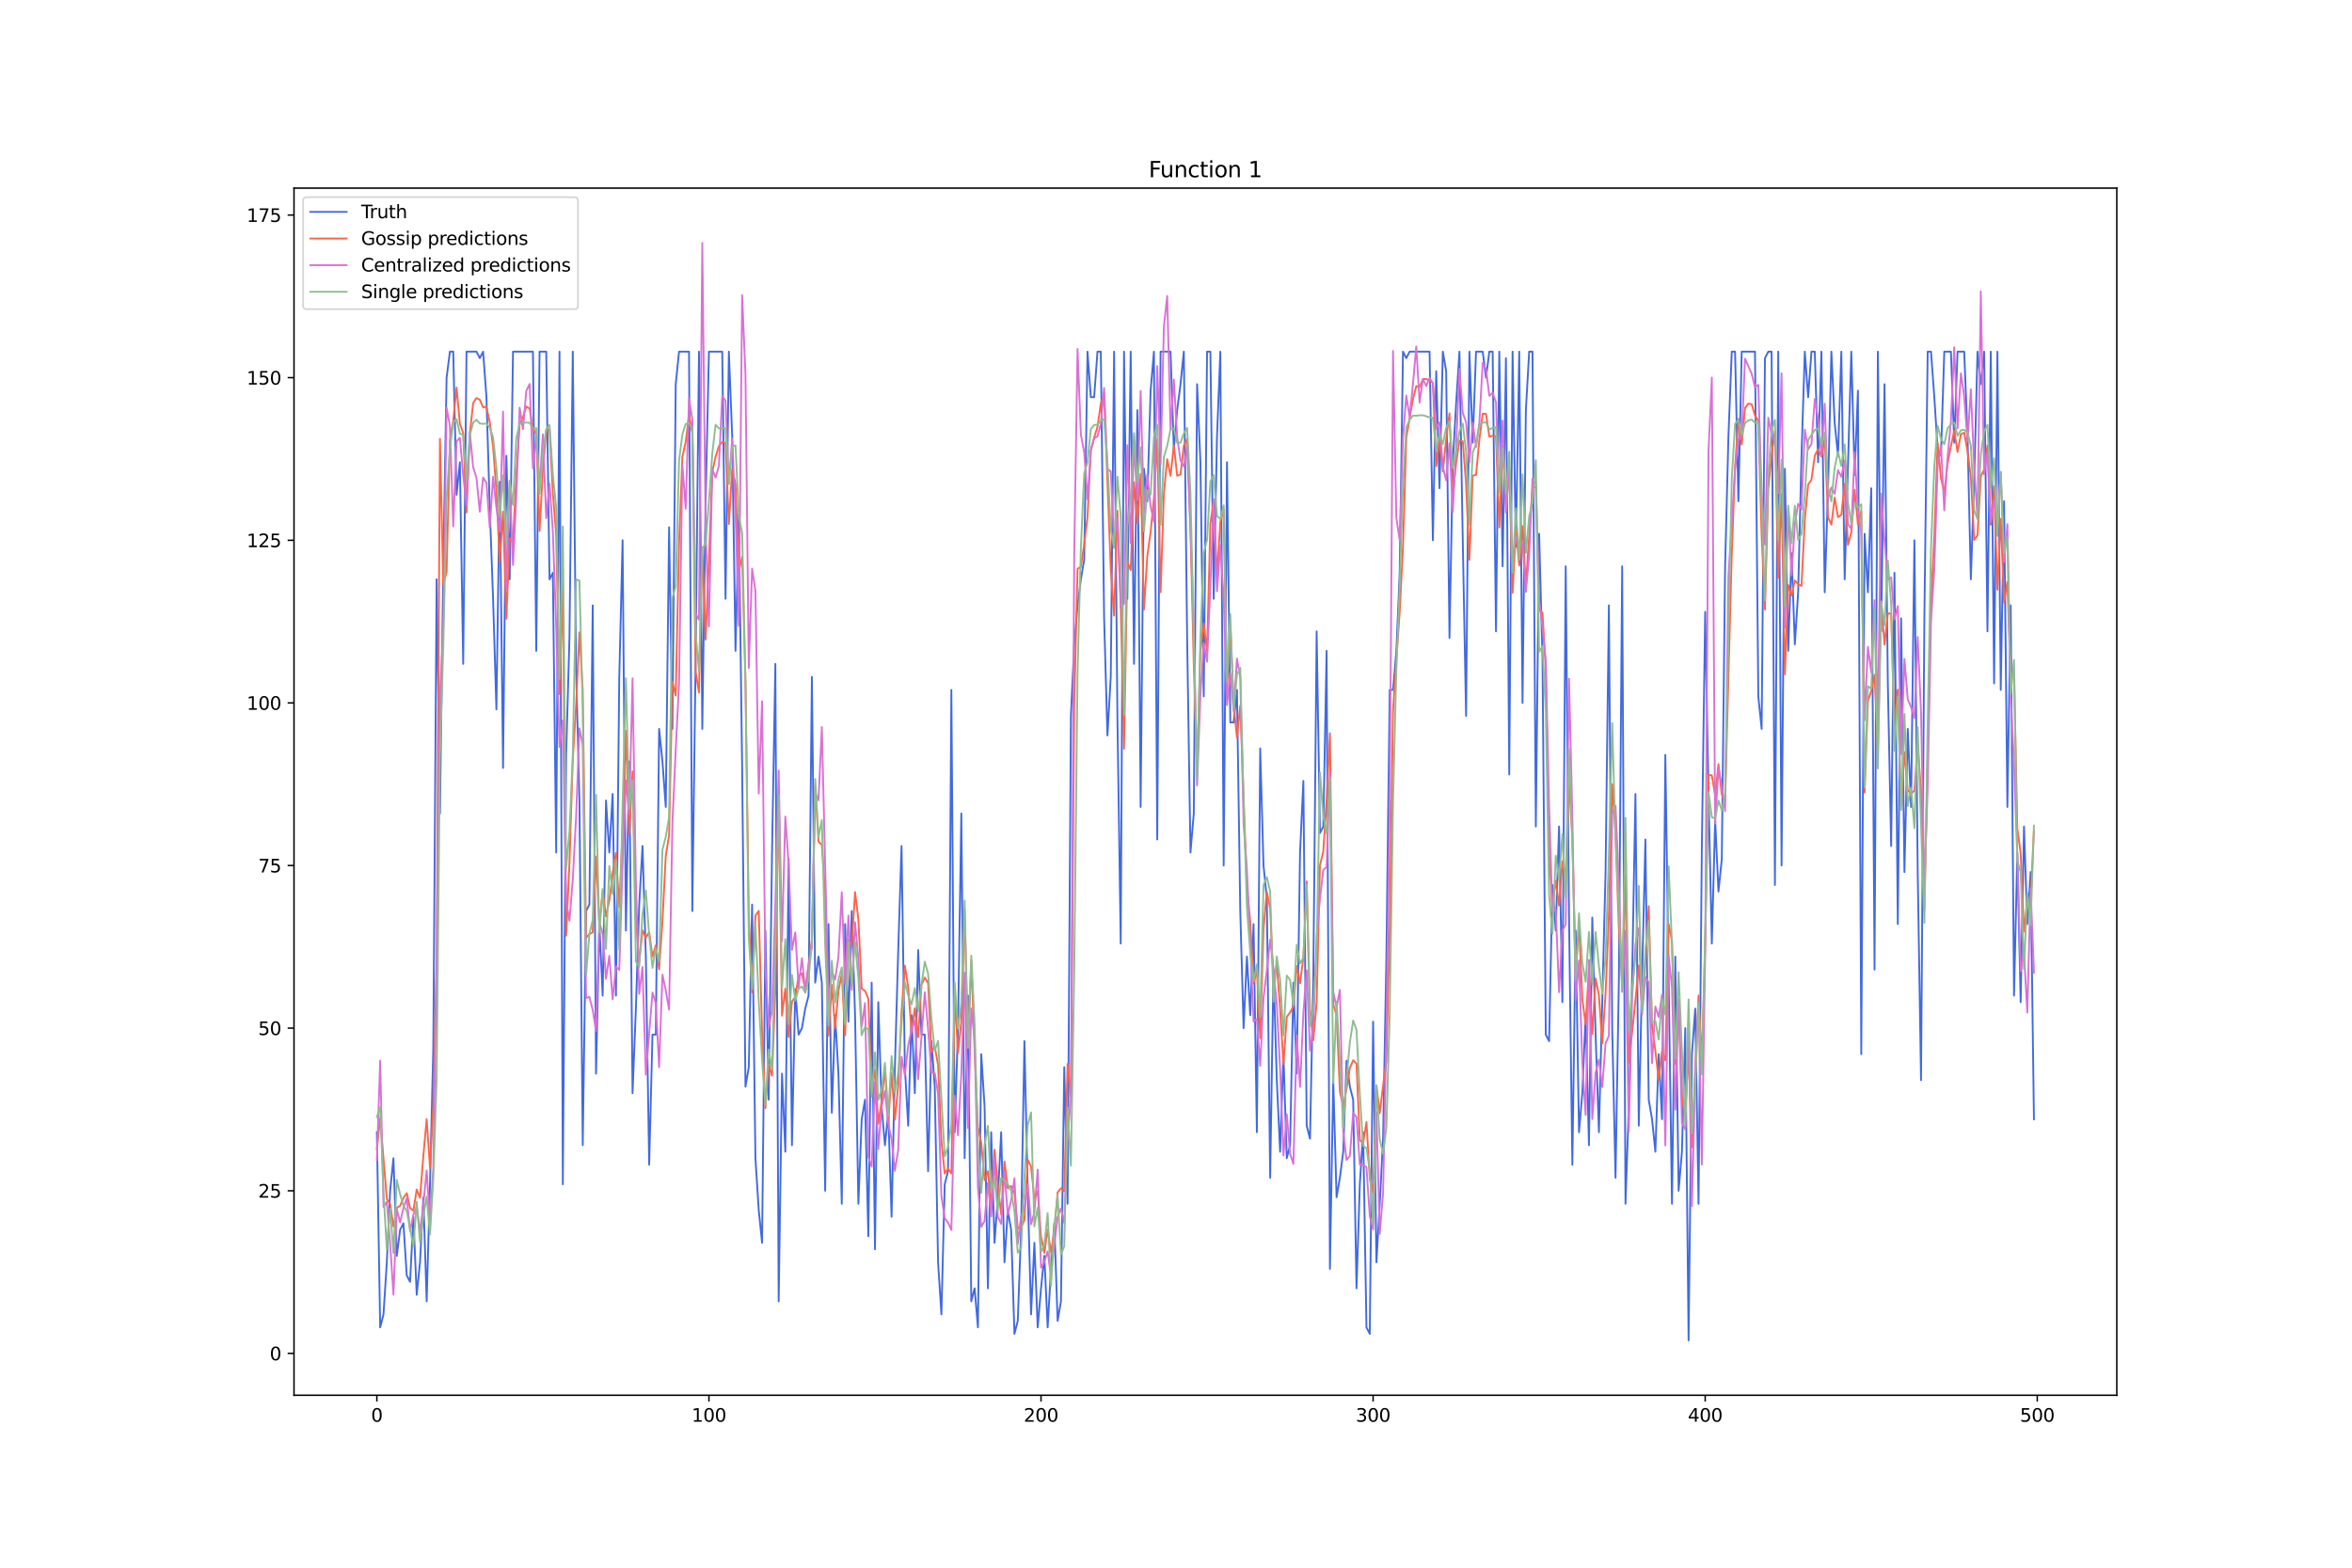 <?xml version="1.0" encoding="utf-8" standalone="no"?>
<!DOCTYPE svg PUBLIC "-//W3C//DTD SVG 1.1//EN"
  "http://www.w3.org/Graphics/SVG/1.1/DTD/svg11.dtd">
<svg xmlns:xlink="http://www.w3.org/1999/xlink" width="1296pt" height="864pt" viewBox="0 0 1296 864" xmlns="http://www.w3.org/2000/svg" version="1.1">
 <defs>
  <style type="text/css">*{stroke-linejoin: round; stroke-linecap: butt}</style>
 </defs>
 <g id="figure_1">
  <g id="patch_1">
   <path d="M 0 864 
L 1296 864 
L 1296 0 
L 0 0 
z
" style="fill: #ffffff"/>
  </g>
  <g id="axes_1">
   <g id="patch_2">
    <path d="M 162 768.96 
L 1166.4 768.96 
L 1166.4 103.68 
L 162 103.68 
z
" style="fill: #ffffff"/>
   </g>
   <g id="matplotlib.axis_1">
    <g id="xtick_1">
     <g id="line2d_1">
      <defs>
       <path id="mc17b440a0e" d="M 0 0 
L 0 3.5 
" style="stroke: #000000; stroke-width: 0.8"/>
      </defs>
      <g>
       <use xlink:href="#mc17b440a0e" x="207.655" y="768.96" style="stroke: #000000; stroke-width: 0.8"/>
      </g>
     </g>
     <g id="text_1">
      <!-- 0 -->
      <g transform="translate(204.473 783.558) scale(0.1 -0.1)">
       <defs>
        <path id="DejaVuSans-30" d="M 2034 4250 
Q 1547 4250 1301 3770 
Q 1056 3291 1056 2328 
Q 1056 1369 1301 889 
Q 1547 409 2034 409 
Q 2525 409 2770 889 
Q 3016 1369 3016 2328 
Q 3016 3291 2770 3770 
Q 2525 4250 2034 4250 
z
M 2034 4750 
Q 2819 4750 3233 4129 
Q 3647 3509 3647 2328 
Q 3647 1150 3233 529 
Q 2819 -91 2034 -91 
Q 1250 -91 836 529 
Q 422 1150 422 2328 
Q 422 3509 836 4129 
Q 1250 4750 2034 4750 
z
" transform="scale(0.016)"/>
       </defs>
       <use xlink:href="#DejaVuSans-30"/>
      </g>
     </g>
    </g>
    <g id="xtick_2">
     <g id="line2d_2">
      <g>
       <use xlink:href="#mc17b440a0e" x="390.639" y="768.96" style="stroke: #000000; stroke-width: 0.8"/>
      </g>
     </g>
     <g id="text_2">
      <!-- 100 -->
      <g transform="translate(381.095 783.558) scale(0.1 -0.1)">
       <defs>
        <path id="DejaVuSans-31" d="M 794 531 
L 1825 531 
L 1825 4091 
L 703 3866 
L 703 4441 
L 1819 4666 
L 2450 4666 
L 2450 531 
L 3481 531 
L 3481 0 
L 794 0 
L 794 531 
z
" transform="scale(0.016)"/>
       </defs>
       <use xlink:href="#DejaVuSans-31"/>
       <use xlink:href="#DejaVuSans-30" x="63.623"/>
       <use xlink:href="#DejaVuSans-30" x="127.246"/>
      </g>
     </g>
    </g>
    <g id="xtick_3">
     <g id="line2d_3">
      <g>
       <use xlink:href="#mc17b440a0e" x="573.623" y="768.96" style="stroke: #000000; stroke-width: 0.8"/>
      </g>
     </g>
     <g id="text_3">
      <!-- 200 -->
      <g transform="translate(564.079 783.558) scale(0.1 -0.1)">
       <defs>
        <path id="DejaVuSans-32" d="M 1228 531 
L 3431 531 
L 3431 0 
L 469 0 
L 469 531 
Q 828 903 1448 1529 
Q 2069 2156 2228 2338 
Q 2531 2678 2651 2914 
Q 2772 3150 2772 3378 
Q 2772 3750 2511 3984 
Q 2250 4219 1831 4219 
Q 1534 4219 1204 4116 
Q 875 4013 500 3803 
L 500 4441 
Q 881 4594 1212 4672 
Q 1544 4750 1819 4750 
Q 2544 4750 2975 4387 
Q 3406 4025 3406 3419 
Q 3406 3131 3298 2873 
Q 3191 2616 2906 2266 
Q 2828 2175 2409 1742 
Q 1991 1309 1228 531 
z
" transform="scale(0.016)"/>
       </defs>
       <use xlink:href="#DejaVuSans-32"/>
       <use xlink:href="#DejaVuSans-30" x="63.623"/>
       <use xlink:href="#DejaVuSans-30" x="127.246"/>
      </g>
     </g>
    </g>
    <g id="xtick_4">
     <g id="line2d_4">
      <g>
       <use xlink:href="#mc17b440a0e" x="756.607" y="768.96" style="stroke: #000000; stroke-width: 0.8"/>
      </g>
     </g>
     <g id="text_4">
      <!-- 300 -->
      <g transform="translate(747.063 783.558) scale(0.1 -0.1)">
       <defs>
        <path id="DejaVuSans-33" d="M 2597 2516 
Q 3050 2419 3304 2112 
Q 3559 1806 3559 1356 
Q 3559 666 3084 287 
Q 2609 -91 1734 -91 
Q 1441 -91 1130 -33 
Q 819 25 488 141 
L 488 750 
Q 750 597 1062 519 
Q 1375 441 1716 441 
Q 2309 441 2620 675 
Q 2931 909 2931 1356 
Q 2931 1769 2642 2001 
Q 2353 2234 1838 2234 
L 1294 2234 
L 1294 2753 
L 1863 2753 
Q 2328 2753 2575 2939 
Q 2822 3125 2822 3475 
Q 2822 3834 2567 4026 
Q 2313 4219 1838 4219 
Q 1578 4219 1281 4162 
Q 984 4106 628 3988 
L 628 4550 
Q 988 4650 1302 4700 
Q 1616 4750 1894 4750 
Q 2613 4750 3031 4423 
Q 3450 4097 3450 3541 
Q 3450 3153 3228 2886 
Q 3006 2619 2597 2516 
z
" transform="scale(0.016)"/>
       </defs>
       <use xlink:href="#DejaVuSans-33"/>
       <use xlink:href="#DejaVuSans-30" x="63.623"/>
       <use xlink:href="#DejaVuSans-30" x="127.246"/>
      </g>
     </g>
    </g>
    <g id="xtick_5">
     <g id="line2d_5">
      <g>
       <use xlink:href="#mc17b440a0e" x="939.591" y="768.96" style="stroke: #000000; stroke-width: 0.8"/>
      </g>
     </g>
     <g id="text_5">
      <!-- 400 -->
      <g transform="translate(930.047 783.558) scale(0.1 -0.1)">
       <defs>
        <path id="DejaVuSans-34" d="M 2419 4116 
L 825 1625 
L 2419 1625 
L 2419 4116 
z
M 2253 4666 
L 3047 4666 
L 3047 1625 
L 3713 1625 
L 3713 1100 
L 3047 1100 
L 3047 0 
L 2419 0 
L 2419 1100 
L 313 1100 
L 313 1709 
L 2253 4666 
z
" transform="scale(0.016)"/>
       </defs>
       <use xlink:href="#DejaVuSans-34"/>
       <use xlink:href="#DejaVuSans-30" x="63.623"/>
       <use xlink:href="#DejaVuSans-30" x="127.246"/>
      </g>
     </g>
    </g>
    <g id="xtick_6">
     <g id="line2d_6">
      <g>
       <use xlink:href="#mc17b440a0e" x="1122.575" y="768.96" style="stroke: #000000; stroke-width: 0.8"/>
      </g>
     </g>
     <g id="text_6">
      <!-- 500 -->
      <g transform="translate(1113.032 783.558) scale(0.1 -0.1)">
       <defs>
        <path id="DejaVuSans-35" d="M 691 4666 
L 3169 4666 
L 3169 4134 
L 1269 4134 
L 1269 2991 
Q 1406 3038 1543 3061 
Q 1681 3084 1819 3084 
Q 2600 3084 3056 2656 
Q 3513 2228 3513 1497 
Q 3513 744 3044 326 
Q 2575 -91 1722 -91 
Q 1428 -91 1123 -41 
Q 819 9 494 109 
L 494 744 
Q 775 591 1075 516 
Q 1375 441 1709 441 
Q 2250 441 2565 725 
Q 2881 1009 2881 1497 
Q 2881 1984 2565 2268 
Q 2250 2553 1709 2553 
Q 1456 2553 1204 2497 
Q 953 2441 691 2322 
L 691 4666 
z
" transform="scale(0.016)"/>
       </defs>
       <use xlink:href="#DejaVuSans-35"/>
       <use xlink:href="#DejaVuSans-30" x="63.623"/>
       <use xlink:href="#DejaVuSans-30" x="127.246"/>
      </g>
     </g>
    </g>
   </g>
   <g id="matplotlib.axis_2">
    <g id="ytick_1">
     <g id="line2d_7">
      <defs>
       <path id="madf7968053" d="M 0 0 
L -3.5 0 
" style="stroke: #000000; stroke-width: 0.8"/>
      </defs>
      <g>
       <use xlink:href="#madf7968053" x="162" y="745.89" style="stroke: #000000; stroke-width: 0.8"/>
      </g>
     </g>
     <g id="text_7">
      <!-- 0 -->
      <g transform="translate(148.637 749.689) scale(0.1 -0.1)">
       <use xlink:href="#DejaVuSans-30"/>
      </g>
     </g>
    </g>
    <g id="ytick_2">
     <g id="line2d_8">
      <g>
       <use xlink:href="#madf7968053" x="162" y="656.266" style="stroke: #000000; stroke-width: 0.8"/>
      </g>
     </g>
     <g id="text_8">
      <!-- 25 -->
      <g transform="translate(142.275 660.065) scale(0.1 -0.1)">
       <use xlink:href="#DejaVuSans-32"/>
       <use xlink:href="#DejaVuSans-35" x="63.623"/>
      </g>
     </g>
    </g>
    <g id="ytick_3">
     <g id="line2d_9">
      <g>
       <use xlink:href="#madf7968053" x="162" y="566.641" style="stroke: #000000; stroke-width: 0.8"/>
      </g>
     </g>
     <g id="text_9">
      <!-- 50 -->
      <g transform="translate(142.275 570.441) scale(0.1 -0.1)">
       <use xlink:href="#DejaVuSans-35"/>
       <use xlink:href="#DejaVuSans-30" x="63.623"/>
      </g>
     </g>
    </g>
    <g id="ytick_4">
     <g id="line2d_10">
      <g>
       <use xlink:href="#madf7968053" x="162" y="477.017" style="stroke: #000000; stroke-width: 0.8"/>
      </g>
     </g>
     <g id="text_10">
      <!-- 75 -->
      <g transform="translate(142.275 480.816) scale(0.1 -0.1)">
       <defs>
        <path id="DejaVuSans-37" d="M 525 4666 
L 3525 4666 
L 3525 4397 
L 1831 0 
L 1172 0 
L 2766 4134 
L 525 4134 
L 525 4666 
z
" transform="scale(0.016)"/>
       </defs>
       <use xlink:href="#DejaVuSans-37"/>
       <use xlink:href="#DejaVuSans-35" x="63.623"/>
      </g>
     </g>
    </g>
    <g id="ytick_5">
     <g id="line2d_11">
      <g>
       <use xlink:href="#madf7968053" x="162" y="387.393" style="stroke: #000000; stroke-width: 0.8"/>
      </g>
     </g>
     <g id="text_11">
      <!-- 100 -->
      <g transform="translate(135.912 391.192) scale(0.1 -0.1)">
       <use xlink:href="#DejaVuSans-31"/>
       <use xlink:href="#DejaVuSans-30" x="63.623"/>
       <use xlink:href="#DejaVuSans-30" x="127.246"/>
      </g>
     </g>
    </g>
    <g id="ytick_6">
     <g id="line2d_12">
      <g>
       <use xlink:href="#madf7968053" x="162" y="297.769" style="stroke: #000000; stroke-width: 0.8"/>
      </g>
     </g>
     <g id="text_12">
      <!-- 125 -->
      <g transform="translate(135.912 301.568) scale(0.1 -0.1)">
       <use xlink:href="#DejaVuSans-31"/>
       <use xlink:href="#DejaVuSans-32" x="63.623"/>
       <use xlink:href="#DejaVuSans-35" x="127.246"/>
      </g>
     </g>
    </g>
    <g id="ytick_7">
     <g id="line2d_13">
      <g>
       <use xlink:href="#madf7968053" x="162" y="208.145" style="stroke: #000000; stroke-width: 0.8"/>
      </g>
     </g>
     <g id="text_13">
      <!-- 150 -->
      <g transform="translate(135.912 211.944) scale(0.1 -0.1)">
       <use xlink:href="#DejaVuSans-31"/>
       <use xlink:href="#DejaVuSans-35" x="63.623"/>
       <use xlink:href="#DejaVuSans-30" x="127.246"/>
      </g>
     </g>
    </g>
    <g id="ytick_8">
     <g id="line2d_14">
      <g>
       <use xlink:href="#madf7968053" x="162" y="118.52" style="stroke: #000000; stroke-width: 0.8"/>
      </g>
     </g>
     <g id="text_14">
      <!-- 175 -->
      <g transform="translate(135.912 122.319) scale(0.1 -0.1)">
       <use xlink:href="#DejaVuSans-31"/>
       <use xlink:href="#DejaVuSans-37" x="63.623"/>
       <use xlink:href="#DejaVuSans-35" x="127.246"/>
      </g>
     </g>
    </g>
   </g>
   <g id="line2d_15">
    <path d="M 207.655 624.001 
L 209.484 731.55 
L 211.314 724.38 
L 213.144 695.7 
L 214.974 656.266 
L 216.804 638.341 
L 218.634 692.115 
L 220.463 677.776 
L 222.293 674.191 
L 224.123 702.87 
L 225.953 706.455 
L 227.783 670.606 
L 229.613 713.625 
L 231.442 695.7 
L 233.272 659.851 
L 235.102 717.21 
L 236.932 652.681 
L 238.762 577.396 
L 240.592 319.279 
L 242.422 448.337 
L 244.251 312.109 
L 246.081 208.145 
L 247.911 193.805 
L 249.741 193.805 
L 251.571 272.674 
L 253.401 254.749 
L 255.23 365.883 
L 257.06 193.805 
L 262.55 193.805 
L 264.38 197.39 
L 266.209 193.805 
L 268.039 218.899 
L 269.869 279.844 
L 271.699 330.033 
L 273.529 390.978 
L 275.359 265.504 
L 277.189 423.243 
L 279.018 251.164 
L 280.848 319.279 
L 282.678 193.805 
L 293.657 193.805 
L 295.487 358.713 
L 297.317 193.805 
L 300.976 193.805 
L 302.806 319.279 
L 304.636 315.694 
L 306.466 469.847 
L 308.296 193.805 
L 310.126 652.681 
L 311.956 416.073 
L 313.785 351.543 
L 315.615 193.805 
L 317.445 369.468 
L 319.275 441.168 
L 321.105 631.171 
L 322.935 502.112 
L 324.764 498.527 
L 326.594 333.618 
L 328.424 591.736 
L 330.254 509.282 
L 332.084 548.717 
L 333.914 441.168 
L 335.743 469.847 
L 337.573 437.583 
L 339.403 548.717 
L 341.233 373.053 
L 343.063 297.769 
L 344.893 512.867 
L 346.723 419.658 
L 348.552 602.491 
L 350.382 555.887 
L 352.212 498.527 
L 354.042 466.262 
L 355.872 527.207 
L 357.702 641.926 
L 359.531 570.226 
L 361.361 570.226 
L 363.191 401.733 
L 365.021 419.658 
L 366.851 444.752 
L 368.681 290.599 
L 370.51 401.733 
L 372.34 211.729 
L 374.17 193.805 
L 379.66 193.805 
L 381.489 502.112 
L 383.319 362.298 
L 385.149 193.805 
L 386.979 401.733 
L 388.809 276.259 
L 390.639 193.805 
L 397.958 193.805 
L 399.788 330.033 
L 401.618 193.805 
L 403.448 240.409 
L 405.277 358.713 
L 407.107 283.429 
L 408.937 423.243 
L 410.767 598.906 
L 412.597 588.151 
L 414.427 498.527 
L 416.256 638.341 
L 418.086 667.021 
L 419.916 684.945 
L 421.746 512.867 
L 423.576 606.076 
L 425.406 469.847 
L 427.236 365.883 
L 429.065 717.21 
L 430.895 591.736 
L 432.725 634.756 
L 434.555 473.432 
L 436.385 631.171 
L 438.215 545.132 
L 440.044 570.226 
L 441.874 566.641 
L 443.704 555.887 
L 445.534 548.717 
L 447.364 373.053 
L 449.194 541.547 
L 451.023 527.207 
L 452.853 541.547 
L 454.683 656.266 
L 456.513 509.282 
L 458.343 613.246 
L 460.173 559.472 
L 462.003 591.736 
L 463.832 663.436 
L 465.662 509.282 
L 467.492 563.056 
L 469.322 502.112 
L 471.152 559.472 
L 472.982 663.436 
L 474.811 616.831 
L 476.641 606.076 
L 478.471 681.36 
L 480.301 541.547 
L 482.131 688.53 
L 483.961 552.302 
L 485.79 609.661 
L 487.62 631.171 
L 489.45 613.246 
L 491.28 670.606 
L 493.11 588.151 
L 494.94 523.622 
L 496.77 466.262 
L 498.599 588.151 
L 500.429 620.416 
L 502.259 559.472 
L 504.089 602.491 
L 505.919 523.622 
L 507.749 570.226 
L 509.578 570.226 
L 511.408 645.511 
L 513.238 573.811 
L 515.068 598.906 
L 516.898 695.7 
L 518.728 724.38 
L 520.557 652.681 
L 522.387 645.511 
L 524.217 380.223 
L 526.047 624.001 
L 527.877 566.641 
L 529.707 448.337 
L 531.536 638.341 
L 533.366 548.717 
L 535.196 717.21 
L 537.026 710.04 
L 538.856 731.55 
L 540.686 580.981 
L 542.516 609.661 
L 544.345 710.04 
L 546.175 624.001 
L 548.005 684.945 
L 549.835 659.851 
L 551.665 624.001 
L 553.495 695.7 
L 555.324 667.021 
L 557.154 677.776 
L 558.984 735.135 
L 560.814 727.965 
L 562.644 677.776 
L 564.474 573.811 
L 566.303 656.266 
L 568.133 724.38 
L 569.963 684.945 
L 571.793 731.55 
L 573.623 710.04 
L 575.453 692.115 
L 577.283 731.55 
L 579.112 699.285 
L 580.942 674.191 
L 582.772 727.965 
L 584.602 717.21 
L 586.432 588.151 
L 588.262 663.436 
L 590.091 394.563 
L 591.921 355.128 
L 593.751 333.618 
L 595.581 319.279 
L 597.411 308.524 
L 599.241 193.805 
L 601.07 218.899 
L 602.9 218.899 
L 604.73 193.805 
L 606.56 193.805 
L 608.39 340.788 
L 610.22 405.318 
L 612.05 373.053 
L 613.879 193.805 
L 615.709 394.563 
L 617.539 520.037 
L 619.369 193.805 
L 621.199 330.033 
L 623.029 193.805 
L 624.858 365.883 
L 626.688 226.069 
L 628.518 444.752 
L 630.348 258.334 
L 632.178 276.259 
L 634.008 215.314 
L 635.837 193.805 
L 637.667 462.677 
L 639.497 193.805 
L 644.987 193.805 
L 646.817 247.579 
L 648.646 226.069 
L 650.476 211.729 
L 652.306 193.805 
L 654.136 351.543 
L 655.966 469.847 
L 657.796 448.337 
L 659.625 211.729 
L 661.455 254.749 
L 663.285 383.808 
L 665.115 193.805 
L 666.945 193.805 
L 668.775 330.033 
L 670.604 240.409 
L 672.434 193.805 
L 674.264 477.017 
L 676.094 254.749 
L 677.924 398.148 
L 679.754 398.148 
L 681.583 380.223 
L 683.413 502.112 
L 685.243 566.641 
L 687.073 527.207 
L 688.903 559.472 
L 690.733 509.282 
L 692.563 624.001 
L 694.392 412.488 
L 696.222 477.017 
L 698.052 494.942 
L 699.882 649.096 
L 701.712 534.377 
L 703.542 595.321 
L 705.371 634.756 
L 707.201 580.981 
L 709.031 638.341 
L 710.861 631.171 
L 712.691 541.547 
L 714.521 591.736 
L 716.35 469.847 
L 718.18 430.413 
L 720.01 620.416 
L 721.84 627.586 
L 723.67 537.962 
L 725.5 347.958 
L 727.33 459.092 
L 729.159 455.507 
L 730.989 358.713 
L 732.819 699.285 
L 734.649 595.321 
L 736.479 659.851 
L 738.309 649.096 
L 740.138 634.756 
L 741.968 584.566 
L 743.798 598.906 
L 745.628 606.076 
L 747.458 710.04 
L 749.288 652.681 
L 751.117 624.001 
L 752.947 731.55 
L 754.777 735.135 
L 756.607 563.056 
L 758.437 695.7 
L 760.267 663.436 
L 762.097 627.586 
L 763.926 527.207 
L 765.756 380.223 
L 767.586 380.223 
L 769.416 358.713 
L 771.246 315.694 
L 773.076 193.805 
L 774.905 197.39 
L 776.735 193.805 
L 787.714 193.805 
L 789.544 297.769 
L 791.374 204.56 
L 793.204 269.089 
L 795.034 193.805 
L 796.864 204.56 
L 798.693 351.543 
L 800.523 254.749 
L 802.353 222.484 
L 804.183 193.805 
L 806.013 297.769 
L 807.843 394.563 
L 809.672 193.805 
L 811.502 243.994 
L 813.332 193.805 
L 816.992 193.805 
L 818.822 208.145 
L 820.651 193.805 
L 822.481 193.805 
L 824.311 347.958 
L 826.141 193.805 
L 827.971 312.109 
L 829.801 197.39 
L 831.63 426.828 
L 833.46 193.805 
L 835.29 301.354 
L 837.12 193.805 
L 838.95 387.393 
L 840.78 226.069 
L 842.61 193.805 
L 844.439 193.805 
L 846.269 455.507 
L 848.099 294.184 
L 849.929 362.298 
L 851.759 570.226 
L 853.589 573.811 
L 855.418 487.772 
L 857.248 512.867 
L 859.078 455.507 
L 860.908 552.302 
L 862.738 312.109 
L 864.568 505.697 
L 866.397 641.926 
L 868.227 512.867 
L 870.057 624.001 
L 871.887 602.491 
L 873.717 559.472 
L 875.547 631.171 
L 877.377 505.697 
L 879.206 570.226 
L 881.036 624.001 
L 884.696 480.602 
L 886.526 333.618 
L 888.356 566.641 
L 890.185 649.096 
L 892.015 541.547 
L 893.845 312.109 
L 895.675 663.436 
L 897.505 609.661 
L 899.335 537.962 
L 901.164 437.583 
L 902.994 620.416 
L 904.824 537.962 
L 906.654 462.677 
L 908.484 606.076 
L 910.314 616.831 
L 912.144 634.756 
L 913.973 580.981 
L 915.803 616.831 
L 917.633 416.073 
L 921.293 663.436 
L 923.123 527.207 
L 924.952 656.266 
L 926.782 634.756 
L 928.612 566.641 
L 930.442 738.72 
L 932.272 580.981 
L 934.102 555.887 
L 935.931 663.436 
L 937.761 466.262 
L 939.591 337.203 
L 941.421 437.583 
L 943.251 520.037 
L 945.081 451.922 
L 946.911 491.357 
L 948.74 473.432 
L 950.57 312.109 
L 952.4 240.409 
L 954.23 193.805 
L 956.06 193.805 
L 957.89 276.259 
L 959.719 193.805 
L 967.039 193.805 
L 968.869 383.808 
L 970.698 401.733 
L 972.528 197.39 
L 974.358 193.805 
L 976.188 193.805 
L 978.018 487.772 
L 979.848 193.805 
L 981.678 477.017 
L 983.507 258.334 
L 985.337 358.713 
L 987.167 304.939 
L 988.997 355.128 
L 990.827 326.449 
L 992.657 251.164 
L 994.486 193.805 
L 996.316 218.899 
L 998.146 193.805 
L 999.976 193.805 
L 1001.806 254.749 
L 1003.636 193.805 
L 1005.465 326.449 
L 1007.295 269.089 
L 1009.125 193.805 
L 1010.955 233.239 
L 1012.785 251.164 
L 1014.615 193.805 
L 1016.444 319.279 
L 1020.104 193.805 
L 1021.934 261.919 
L 1023.764 215.314 
L 1025.594 580.981 
L 1027.424 294.184 
L 1029.253 326.449 
L 1031.083 269.089 
L 1032.913 534.377 
L 1034.743 193.805 
L 1036.573 347.958 
L 1038.403 211.729 
L 1040.232 376.638 
L 1042.062 466.262 
L 1043.892 315.694 
L 1045.722 509.282 
L 1047.552 340.788 
L 1049.382 480.602 
L 1051.211 401.733 
L 1053.041 444.752 
L 1054.871 297.769 
L 1056.701 480.602 
L 1058.531 595.321 
L 1060.361 340.788 
L 1062.191 193.805 
L 1064.02 193.805 
L 1065.85 218.899 
L 1067.68 247.579 
L 1069.51 251.164 
L 1071.34 193.805 
L 1074.999 193.805 
L 1076.829 243.994 
L 1078.659 193.805 
L 1082.319 193.805 
L 1084.149 240.409 
L 1085.978 319.279 
L 1087.808 265.504 
L 1089.638 193.805 
L 1091.468 211.729 
L 1093.298 193.805 
L 1095.128 347.958 
L 1096.958 193.805 
L 1098.787 376.638 
L 1100.617 193.805 
L 1102.447 380.223 
L 1104.277 276.259 
L 1106.107 444.752 
L 1107.937 333.618 
L 1109.766 548.717 
L 1111.596 469.847 
L 1113.426 552.302 
L 1115.256 455.507 
L 1117.086 509.282 
L 1118.916 480.602 
L 1120.745 616.831 
L 1120.745 616.831 
" clip-path="url(#p9c12cae76b)" style="fill: none; stroke: #4169e1; stroke-linecap: square"/>
   </g>
   <g id="line2d_16">
    <path d="M 207.655 633.214 
L 209.484 616.127 
L 213.144 660.879 
L 214.974 663.584 
L 216.804 675.974 
L 218.634 665.702 
L 220.463 664.514 
L 222.293 660.244 
L 224.123 657.587 
L 225.953 665.805 
L 227.783 667.176 
L 229.613 655.572 
L 231.442 660.11 
L 233.272 636.975 
L 235.102 616.777 
L 236.932 643.599 
L 238.762 609.323 
L 240.592 528.856 
L 242.422 241.903 
L 244.251 322.379 
L 246.081 315.106 
L 247.911 242.906 
L 249.741 231.685 
L 251.571 213.594 
L 253.401 233.595 
L 255.23 238.667 
L 257.06 282.465 
L 258.89 239.046 
L 260.72 222.125 
L 262.55 219.345 
L 264.38 220.301 
L 266.209 224.492 
L 268.039 224.202 
L 269.869 232.717 
L 271.699 246.261 
L 273.529 270.892 
L 275.359 310.117 
L 277.189 281.932 
L 279.018 341.022 
L 280.848 296.839 
L 282.678 298.918 
L 284.508 261.16 
L 286.338 233.923 
L 288.168 229.852 
L 289.997 224.087 
L 291.827 225.168 
L 293.657 236.42 
L 295.487 239.043 
L 297.317 292.622 
L 299.147 258.645 
L 300.976 237.253 
L 302.806 236.761 
L 304.636 271.799 
L 306.466 294.736 
L 308.296 382.611 
L 310.126 321.87 
L 311.956 515.621 
L 313.785 475.527 
L 315.615 418.504 
L 317.445 388.715 
L 319.275 348.485 
L 321.105 380.518 
L 322.935 516.904 
L 324.764 514.835 
L 326.594 513.823 
L 328.424 472.104 
L 330.254 509.783 
L 332.084 490.851 
L 333.914 505.09 
L 335.743 496.346 
L 337.573 481.208 
L 339.403 470.091 
L 341.233 500.001 
L 343.063 456.863 
L 344.893 402.85 
L 346.723 459.616 
L 348.552 425.171 
L 350.382 506.1 
L 352.212 530.339 
L 354.042 512.719 
L 355.872 516.849 
L 357.702 513.679 
L 359.531 527.229 
L 361.361 520.95 
L 363.191 534.254 
L 365.021 507.924 
L 366.851 471.657 
L 368.681 460.457 
L 370.51 375.538 
L 372.34 383.333 
L 374.17 299.345 
L 376 251.795 
L 377.83 243.619 
L 379.66 228.482 
L 381.489 238.713 
L 383.319 370.436 
L 385.149 381.677 
L 386.979 301.629 
L 388.809 352.457 
L 390.639 308.384 
L 392.469 260.142 
L 394.298 251.698 
L 396.128 245.936 
L 397.958 243.572 
L 399.788 244.141 
L 401.618 288.817 
L 403.448 258.551 
L 405.277 266.601 
L 407.107 314.919 
L 408.937 306.803 
L 410.767 375.573 
L 412.597 505.413 
L 414.427 546.935 
L 416.256 504.598 
L 418.086 502.042 
L 419.916 568.975 
L 421.746 610.713 
L 423.576 586.697 
L 425.406 592.837 
L 427.236 545.637 
L 429.065 438.893 
L 430.895 559.736 
L 432.725 544.878 
L 434.555 571.548 
L 436.385 552.061 
L 438.215 549.38 
L 440.044 537.917 
L 441.874 536.464 
L 443.704 545.265 
L 445.534 532.387 
L 447.364 517.552 
L 449.194 433.168 
L 451.023 463.87 
L 452.853 465.595 
L 454.683 491.829 
L 456.513 570.756 
L 458.343 542.849 
L 460.173 566.66 
L 462.003 545.873 
L 463.832 537.021 
L 465.662 570.638 
L 467.492 517.863 
L 469.322 520.889 
L 471.152 491.657 
L 472.982 506.693 
L 474.811 544.804 
L 476.641 546.116 
L 478.471 550.437 
L 480.301 600.817 
L 482.131 589.483 
L 483.961 619.37 
L 485.79 606.746 
L 487.62 589.044 
L 489.45 619.003 
L 491.28 591.419 
L 493.11 617.072 
L 494.94 598.306 
L 496.77 557.504 
L 498.599 532.203 
L 500.429 544.074 
L 502.259 568.715 
L 504.089 555.705 
L 505.919 571.59 
L 507.749 542.816 
L 509.578 538.732 
L 511.408 541.922 
L 513.238 579.82 
L 515.068 576.786 
L 516.898 586.975 
L 518.728 628.75 
L 520.557 646.785 
L 522.387 643.995 
L 524.217 646.756 
L 526.047 548.279 
L 527.877 580.413 
L 529.707 563.106 
L 531.536 501.612 
L 533.366 577.666 
L 535.196 529.49 
L 537.026 578.752 
L 538.856 621.236 
L 540.686 629.844 
L 542.516 650.363 
L 544.345 645.519 
L 546.175 664.91 
L 548.005 633.65 
L 549.835 653.059 
L 551.665 669.267 
L 553.495 640.156 
L 555.324 654.854 
L 557.154 653.684 
L 558.984 657.544 
L 560.814 677.001 
L 562.644 676.437 
L 564.474 672.423 
L 566.303 639.199 
L 568.133 642.815 
L 569.963 660.848 
L 571.793 656.464 
L 573.623 681.534 
L 575.453 690.508 
L 577.283 677.562 
L 579.112 690.061 
L 580.942 678.987 
L 582.772 657.168 
L 584.602 654.903 
L 586.432 656.517 
L 588.262 586.352 
L 590.091 604.726 
L 591.921 388.352 
L 593.751 313.462 
L 595.581 312.462 
L 597.411 299.877 
L 599.241 284.915 
L 601.07 248.132 
L 602.9 241.089 
L 604.73 235.316 
L 606.56 222.508 
L 608.39 216.812 
L 612.05 313.76 
L 613.879 339.299 
L 615.709 281.502 
L 617.539 331.846 
L 619.369 412.647 
L 621.199 309.786 
L 623.029 314.206 
L 624.858 265.768 
L 626.688 288.136 
L 628.518 261.188 
L 630.348 335.969 
L 632.178 306.674 
L 634.008 293.134 
L 635.837 274.423 
L 637.667 242.243 
L 639.497 326.396 
L 641.327 271.71 
L 643.157 253.07 
L 644.987 262.206 
L 646.817 245.311 
L 648.646 262.201 
L 650.476 261.517 
L 652.306 245.597 
L 654.136 241.845 
L 655.966 291.17 
L 657.796 366.568 
L 659.625 423.742 
L 661.455 358.219 
L 663.285 343.569 
L 665.115 358.888 
L 666.945 288.353 
L 668.775 276.052 
L 670.604 317.304 
L 672.434 287.49 
L 674.264 280.537 
L 676.094 380.171 
L 677.924 343.392 
L 679.754 388.413 
L 681.583 406.462 
L 683.413 388.931 
L 687.073 489.463 
L 688.903 507.66 
L 690.733 542.014 
L 692.563 534.708 
L 694.392 572.1 
L 696.222 511.706 
L 698.052 491.628 
L 699.882 500.677 
L 701.712 541.311 
L 703.542 531.305 
L 705.371 555.86 
L 707.201 586.514 
L 709.031 560.416 
L 710.861 557.983 
L 712.691 554.606 
L 714.521 532.403 
L 716.35 541.808 
L 718.18 527.483 
L 720.01 485.81 
L 721.84 556.075 
L 723.67 573.293 
L 725.5 552.451 
L 727.33 476.804 
L 729.159 469.292 
L 730.989 440.642 
L 732.819 404.071 
L 734.649 553.57 
L 736.479 559.565 
L 738.309 601.61 
L 740.138 610.035 
L 741.968 600.094 
L 743.798 588.549 
L 745.628 584.35 
L 747.458 586.222 
L 749.288 628.516 
L 751.117 629.825 
L 752.947 618.364 
L 754.777 649.57 
L 756.607 657.242 
L 758.437 598.275 
L 760.267 613.499 
L 762.097 598.332 
L 763.926 584.901 
L 765.756 511.966 
L 767.586 391.651 
L 769.416 363.509 
L 771.246 337.456 
L 773.076 301.188 
L 774.905 241.136 
L 778.565 219.901 
L 780.395 212.768 
L 782.225 213.446 
L 784.055 208.925 
L 785.884 208.878 
L 787.714 209.844 
L 789.544 210.94 
L 791.374 256.929 
L 793.204 240.361 
L 795.034 259.828 
L 796.864 242.024 
L 798.693 227.831 
L 800.523 273.528 
L 802.353 255.341 
L 804.183 242.751 
L 806.013 243.226 
L 807.843 266.703 
L 809.672 308.475 
L 811.502 262.148 
L 813.332 261.657 
L 815.162 242.307 
L 816.992 228.033 
L 818.822 228.055 
L 820.651 240.632 
L 822.481 240.128 
L 824.311 240.377 
L 826.141 290.675 
L 827.971 245.72 
L 829.801 277.987 
L 831.63 258.947 
L 833.46 326.707 
L 835.29 291.82 
L 837.12 311.674 
L 838.95 289.982 
L 840.78 323.149 
L 842.61 294.405 
L 844.439 269.283 
L 846.269 268.005 
L 848.099 336.338 
L 849.929 337.598 
L 851.759 368.525 
L 853.589 469.964 
L 855.418 500.144 
L 857.248 485.254 
L 859.078 499.118 
L 860.908 474.822 
L 862.738 482.443 
L 864.568 431.336 
L 866.397 461.351 
L 868.227 536.688 
L 870.057 509.42 
L 871.887 550.586 
L 873.717 564.497 
L 875.547 533.669 
L 877.377 569.934 
L 879.206 539.314 
L 881.036 548.493 
L 882.866 575.075 
L 884.696 547.674 
L 886.526 504.825 
L 888.356 432.093 
L 890.185 459.633 
L 892.015 511.443 
L 893.845 541.124 
L 895.675 481.776 
L 897.505 585.615 
L 899.335 569.032 
L 901.164 551.183 
L 902.994 532.102 
L 904.824 556.001 
L 906.654 529.39 
L 908.484 499.428 
L 910.314 565.821 
L 912.144 579.196 
L 913.973 595.038 
L 915.803 579.44 
L 917.633 584.367 
L 919.463 509.332 
L 921.293 518.315 
L 923.123 586.472 
L 924.952 550.949 
L 926.782 605.469 
L 928.612 613.706 
L 930.442 579.141 
L 932.272 632.259 
L 934.102 588.547 
L 935.931 548.653 
L 937.761 584.519 
L 939.591 521.068 
L 941.421 426.95 
L 943.251 427.325 
L 945.081 438.236 
L 946.911 421.171 
L 948.74 438.013 
L 950.57 441.192 
L 954.23 305.841 
L 956.06 257.405 
L 957.89 230.898 
L 959.719 245.017 
L 961.549 224.805 
L 963.379 222.406 
L 965.209 222.789 
L 967.039 229.084 
L 968.869 231.793 
L 970.698 294.927 
L 972.528 335.945 
L 974.358 269.36 
L 976.188 250.513 
L 978.018 237.442 
L 979.848 318.403 
L 981.678 272.251 
L 983.507 371.658 
L 985.337 322.481 
L 987.167 328.204 
L 988.997 319.906 
L 990.827 321.952 
L 992.657 322.906 
L 994.486 286.374 
L 996.316 267.063 
L 998.146 264.388 
L 999.976 251.022 
L 1001.806 247.61 
L 1003.636 251.653 
L 1005.465 241.483 
L 1007.295 285.117 
L 1009.125 289.109 
L 1010.955 274.211 
L 1012.785 285.006 
L 1014.615 283.777 
L 1016.444 266.713 
L 1018.274 300.316 
L 1020.104 293.444 
L 1021.934 269.892 
L 1023.764 289.126 
L 1025.594 281.568 
L 1027.424 436.804 
L 1029.253 386.547 
L 1031.083 380.793 
L 1032.913 371.902 
L 1034.743 412.75 
L 1036.573 331.779 
L 1038.403 355.254 
L 1040.232 337.998 
L 1042.062 338.224 
L 1043.892 400.367 
L 1045.722 380.103 
L 1047.552 444.152 
L 1049.382 414.552 
L 1051.211 435.519 
L 1053.041 437.465 
L 1054.871 435.78 
L 1056.701 410.838 
L 1058.531 435.678 
L 1060.361 500.899 
L 1064.02 332.71 
L 1065.85 295.293 
L 1067.68 244.183 
L 1069.51 263.41 
L 1071.34 271.52 
L 1073.17 255.366 
L 1074.999 245.817 
L 1076.829 237.297 
L 1078.659 249.1 
L 1080.489 239.297 
L 1082.319 238.44 
L 1084.149 248.76 
L 1085.978 262.88 
L 1087.808 297.579 
L 1089.638 295.043 
L 1091.468 262.488 
L 1093.298 258.76 
L 1095.128 245.475 
L 1096.958 289.208 
L 1098.787 268.018 
L 1100.617 325.001 
L 1102.447 285.998 
L 1104.277 332.184 
L 1106.107 320.65 
L 1107.937 375.07 
L 1109.766 370.271 
L 1111.596 456.783 
L 1113.426 470.201 
L 1115.256 513.416 
L 1117.086 495.54 
L 1118.916 495.717 
L 1120.745 457.457 
L 1120.745 457.457 
" clip-path="url(#p9c12cae76b)" style="fill: none; stroke: #ff6347; stroke-linecap: square"/>
   </g>
   <g id="line2d_17">
    <path d="M 207.655 639.502 
L 209.484 584.553 
L 211.314 665.256 
L 213.144 662.276 
L 214.974 685.487 
L 216.804 713.512 
L 218.634 666.326 
L 220.463 673.718 
L 222.293 665.778 
L 224.123 660.447 
L 225.953 678.451 
L 227.783 669.362 
L 229.613 665.141 
L 231.442 678.914 
L 233.272 663.889 
L 235.102 645.108 
L 236.932 673.339 
L 238.762 643.672 
L 240.592 531.12 
L 242.422 382.161 
L 244.251 345.591 
L 246.081 224.755 
L 247.911 234.685 
L 249.741 290.106 
L 251.571 243.268 
L 253.401 241.262 
L 255.23 261.87 
L 257.06 278.572 
L 258.89 238.077 
L 260.72 257.456 
L 262.55 263.363 
L 264.38 281.986 
L 266.209 263.201 
L 268.039 266.147 
L 269.869 290.827 
L 271.699 262.809 
L 273.529 279.691 
L 275.359 293.023 
L 277.189 226.846 
L 279.018 324.67 
L 280.848 265.162 
L 282.678 311.415 
L 284.508 273.285 
L 286.338 224.648 
L 288.168 236.566 
L 289.997 215.458 
L 291.827 211.599 
L 293.657 258.058 
L 295.487 241.133 
L 297.317 267.798 
L 299.147 239.352 
L 300.976 285.605 
L 302.806 266.469 
L 304.636 293.078 
L 306.466 344.849 
L 308.296 411.687 
L 310.126 396.988 
L 311.956 496.403 
L 313.785 507.423 
L 315.615 484.696 
L 317.445 450.207 
L 319.275 401.437 
L 321.105 410.489 
L 322.935 550.096 
L 324.764 549.379 
L 326.594 556.657 
L 328.424 568.332 
L 330.254 508.154 
L 332.084 514.747 
L 333.914 539.448 
L 335.743 526.763 
L 337.573 550.718 
L 339.403 532.666 
L 341.233 534.592 
L 343.063 476.209 
L 344.893 430.154 
L 346.723 448.54 
L 348.552 373.842 
L 350.382 486.209 
L 352.212 547.736 
L 354.042 532.952 
L 355.872 592.278 
L 359.531 547.003 
L 361.361 552.859 
L 363.191 588.167 
L 365.021 537.164 
L 366.851 545.86 
L 368.681 556.435 
L 370.51 453.617 
L 372.34 413.187 
L 374.17 376.505 
L 376 256.182 
L 377.83 280.395 
L 379.66 219.401 
L 381.489 231.123 
L 383.319 338.096 
L 385.149 341.514 
L 386.979 133.92 
L 388.809 291.666 
L 390.639 345.301 
L 392.469 258.684 
L 394.298 263.203 
L 396.128 256.823 
L 397.958 218.126 
L 399.788 220.974 
L 401.618 266.615 
L 403.448 241.599 
L 405.277 282.941 
L 407.107 344.887 
L 408.937 162.7 
L 410.767 206.347 
L 412.597 368.127 
L 414.427 313.352 
L 416.256 325.539 
L 418.086 437.351 
L 419.916 386.484 
L 421.746 533.469 
L 423.576 566.344 
L 425.406 556.878 
L 427.236 497.939 
L 429.065 424.72 
L 430.895 518.767 
L 432.725 450.055 
L 434.555 476.322 
L 436.385 523.497 
L 438.215 513.918 
L 440.044 544 
L 441.874 528.056 
L 443.704 546.085 
L 445.534 531.28 
L 447.364 522.353 
L 449.194 437.084 
L 451.023 441.003 
L 452.853 400.688 
L 456.513 553.166 
L 458.343 535.371 
L 460.173 539.929 
L 462.003 527.419 
L 463.832 491.715 
L 465.662 542.42 
L 467.492 504.568 
L 469.322 545.602 
L 471.152 508.32 
L 472.982 528.901 
L 474.811 565.743 
L 476.641 552.846 
L 478.471 637.725 
L 480.301 642.946 
L 482.131 595.974 
L 483.961 633.272 
L 485.79 610.143 
L 487.62 601.217 
L 489.45 619.569 
L 491.28 627.858 
L 493.11 645.27 
L 494.94 633.639 
L 496.77 582.404 
L 498.599 592.661 
L 500.429 576.29 
L 502.259 567.571 
L 504.089 562.285 
L 505.919 594.719 
L 507.749 571.567 
L 509.578 546.855 
L 511.408 567.237 
L 513.238 591.063 
L 515.068 591.441 
L 516.898 602.655 
L 518.728 659.169 
L 520.557 671.377 
L 522.387 673.837 
L 524.217 677.9 
L 526.047 603.885 
L 527.877 625.709 
L 529.707 591.903 
L 531.536 536.073 
L 533.366 621.749 
L 535.196 555.758 
L 537.026 572.934 
L 538.856 654.372 
L 540.686 676.173 
L 542.516 672.949 
L 544.345 651.971 
L 546.175 670.339 
L 548.005 638.156 
L 549.835 670.598 
L 551.665 674.498 
L 553.495 645.736 
L 555.324 669.548 
L 557.154 661.537 
L 558.984 649.393 
L 560.814 685.49 
L 562.644 670.012 
L 564.474 666.234 
L 566.303 652.578 
L 568.133 674.707 
L 569.963 668.296 
L 571.793 644.626 
L 573.623 698.642 
L 575.453 695.422 
L 577.283 689.697 
L 579.112 703.502 
L 580.942 685.931 
L 582.772 670.87 
L 584.602 666.035 
L 586.432 674.004 
L 588.262 627.236 
L 590.091 604.942 
L 591.921 305.519 
L 593.751 192.327 
L 595.581 239.542 
L 597.411 249.234 
L 599.241 275.212 
L 601.07 248.355 
L 602.9 241.446 
L 604.73 240.592 
L 606.56 233.676 
L 608.39 213.834 
L 610.22 258.499 
L 612.05 259.803 
L 613.879 297.578 
L 615.709 285.259 
L 617.539 334.828 
L 619.369 332.674 
L 621.199 245.362 
L 623.029 299.237 
L 624.858 244.91 
L 626.688 275.574 
L 628.518 215.463 
L 630.348 282.3 
L 632.178 261.463 
L 634.008 279.17 
L 635.837 287.541 
L 637.667 201.776 
L 639.497 255.947 
L 641.327 179.898 
L 643.157 163.148 
L 644.987 236.491 
L 646.817 209.195 
L 648.646 240.947 
L 650.476 253.825 
L 652.306 257.02 
L 654.136 246.645 
L 655.966 291.121 
L 657.796 345.824 
L 659.625 432.861 
L 661.455 383.041 
L 663.285 354.312 
L 665.115 364.677 
L 666.945 322.407 
L 668.775 275.053 
L 670.604 325.874 
L 672.434 300.451 
L 674.264 329.458 
L 676.094 388.604 
L 677.924 371.042 
L 679.754 391.999 
L 681.583 362.952 
L 683.413 373.37 
L 685.243 453.991 
L 687.073 479.335 
L 688.903 519.492 
L 690.733 563.01 
L 692.563 561.648 
L 694.392 587.426 
L 696.222 549.864 
L 698.052 534.762 
L 699.882 517.805 
L 701.712 533.934 
L 703.542 553.677 
L 705.371 589.098 
L 707.201 636.821 
L 709.031 614.084 
L 710.861 635.898 
L 712.691 641.488 
L 714.521 570.519 
L 716.35 599.022 
L 718.18 558.323 
L 720.01 534.846 
L 721.84 579.065 
L 723.67 566.146 
L 725.5 516.156 
L 727.33 495.184 
L 729.159 479.501 
L 730.989 477.829 
L 732.819 425.569 
L 734.649 546.841 
L 736.479 555.031 
L 738.309 545.542 
L 740.138 623.353 
L 741.968 639.258 
L 743.798 637.084 
L 745.628 613.332 
L 747.458 615.696 
L 749.288 641.857 
L 751.117 642.05 
L 752.947 643.256 
L 754.777 670.345 
L 756.607 677.512 
L 758.437 612.919 
L 760.267 679.968 
L 762.097 657.631 
L 763.926 569.222 
L 765.756 445.425 
L 767.586 193.41 
L 769.416 285.359 
L 771.246 297.719 
L 773.076 241.075 
L 774.905 217.997 
L 776.735 229.977 
L 778.565 211.69 
L 780.395 190.94 
L 782.225 221.874 
L 784.055 208.939 
L 785.884 212.725 
L 787.714 208.225 
L 789.544 211.171 
L 791.374 236.131 
L 793.204 232.805 
L 795.034 257.432 
L 796.864 264.734 
L 798.693 244.355 
L 800.523 281.999 
L 802.353 245.918 
L 804.183 203.311 
L 806.013 227.493 
L 807.843 232.678 
L 809.672 254.868 
L 811.502 232.983 
L 813.332 246.28 
L 815.162 232.917 
L 816.992 200.01 
L 818.822 203.386 
L 820.651 218.166 
L 822.481 216.484 
L 824.311 221.697 
L 826.141 270.45 
L 827.971 231.823 
L 829.801 282.534 
L 831.63 260.046 
L 833.46 307.88 
L 835.29 295.94 
L 837.12 299.562 
L 838.95 299.594 
L 840.78 326.213 
L 842.61 306.095 
L 844.439 263.769 
L 846.269 266.827 
L 848.099 330.541 
L 849.929 345.597 
L 851.759 364.327 
L 853.589 443.78 
L 855.418 502.548 
L 857.248 501.032 
L 859.078 546.829 
L 860.908 512.921 
L 862.738 509.502 
L 864.568 374.115 
L 866.397 449.493 
L 868.227 551.386 
L 870.057 529.31 
L 871.887 585.918 
L 873.717 614.489 
L 875.547 529.074 
L 877.377 616.739 
L 879.206 591.155 
L 881.036 583.99 
L 882.866 599.106 
L 884.696 575.041 
L 886.526 570.849 
L 888.356 448.237 
L 890.185 444.087 
L 892.015 486.165 
L 893.845 546.668 
L 895.675 513.092 
L 897.505 623.643 
L 899.335 549.842 
L 901.164 520.473 
L 902.994 511.47 
L 904.824 559.079 
L 906.654 538.595 
L 908.484 541.33 
L 910.314 585.871 
L 912.144 554.724 
L 913.973 560.41 
L 915.803 548.27 
L 917.633 631.294 
L 919.463 526.861 
L 921.293 543.941 
L 923.123 611.563 
L 924.952 550.88 
L 926.782 618.965 
L 928.612 622.45 
L 930.442 566.928 
L 932.272 664.771 
L 934.102 594.356 
L 935.931 552.111 
L 937.761 641.797 
L 939.591 524.541 
L 941.421 248.913 
L 943.251 208.087 
L 945.081 453.92 
L 946.911 423.208 
L 948.74 432.948 
L 950.57 447.072 
L 952.4 317.289 
L 956.06 258.36 
L 957.89 242 
L 959.719 240.833 
L 961.549 197.669 
L 965.209 205.986 
L 967.039 213.434 
L 968.869 212.092 
L 970.698 271.539 
L 972.528 300.107 
L 974.358 230.178 
L 976.188 239.273 
L 978.018 243.199 
L 979.848 271.877 
L 981.678 205.788 
L 983.507 345.877 
L 985.337 280.77 
L 987.167 317.143 
L 988.997 288.859 
L 990.827 277.719 
L 992.657 280.759 
L 994.486 236.799 
L 996.316 247.642 
L 998.146 244.658 
L 999.976 219.968 
L 1001.806 230.826 
L 1003.636 250.938 
L 1005.465 222.492 
L 1007.295 274.395 
L 1009.125 268.664 
L 1010.955 272.11 
L 1012.785 259.19 
L 1014.615 262.79 
L 1016.444 253.795 
L 1018.274 288.698 
L 1020.104 291.531 
L 1021.934 249.216 
L 1023.764 281.335 
L 1025.594 293.455 
L 1027.424 397.005 
L 1029.253 356.444 
L 1031.083 370.618 
L 1032.913 330.786 
L 1034.743 395.238 
L 1036.573 272.128 
L 1038.403 297.778 
L 1040.232 319.51 
L 1042.062 318.225 
L 1043.892 341.373 
L 1045.722 333.987 
L 1047.552 415.674 
L 1049.382 363.207 
L 1051.211 385.455 
L 1053.041 389.68 
L 1054.871 395.71 
L 1056.701 351.106 
L 1058.531 392.661 
L 1060.361 489.451 
L 1062.191 433.817 
L 1064.02 342.509 
L 1065.85 313.6 
L 1067.68 256.897 
L 1069.51 245.704 
L 1071.34 281.29 
L 1073.17 251.875 
L 1074.999 231.926 
L 1076.829 191.391 
L 1078.659 236.069 
L 1080.489 205.756 
L 1082.319 218.696 
L 1084.149 243.352 
L 1085.978 214.491 
L 1087.808 256.834 
L 1089.638 285.804 
L 1091.468 160.606 
L 1093.298 261.323 
L 1095.128 249.445 
L 1096.958 287.55 
L 1098.787 275.754 
L 1100.617 287.709 
L 1102.447 259.992 
L 1104.277 309.766 
L 1106.107 288.846 
L 1107.937 384.052 
L 1109.766 420.622 
L 1111.596 472.723 
L 1113.426 535.261 
L 1115.256 524.831 
L 1117.086 558.059 
L 1118.916 489.447 
L 1120.745 536.005 
L 1120.745 536.005 
" clip-path="url(#p9c12cae76b)" style="fill: none; stroke: #da70d6; stroke-linecap: square"/>
   </g>
   <g id="line2d_18">
    <path d="M 207.655 615.64 
L 209.484 610.117 
L 211.314 657.249 
L 213.144 688.617 
L 214.974 666.006 
L 216.804 690.577 
L 218.634 650.321 
L 220.463 658.117 
L 222.293 664.431 
L 224.123 667.467 
L 227.783 686.88 
L 229.613 662.345 
L 231.442 684.705 
L 233.272 670.175 
L 235.102 659.48 
L 236.932 680.437 
L 238.762 649.361 
L 240.592 594.408 
L 242.422 416.8 
L 244.251 356.128 
L 246.081 274.587 
L 247.911 247.471 
L 249.741 232.557 
L 251.571 231.062 
L 253.401 238.986 
L 255.23 239.712 
L 257.06 263.811 
L 258.89 240.005 
L 260.72 232.91 
L 262.55 231.315 
L 264.38 233.345 
L 266.209 233.616 
L 268.039 233.419 
L 269.869 235.577 
L 271.699 241.179 
L 273.529 257.759 
L 275.359 284.9 
L 277.189 261.999 
L 279.018 299.264 
L 280.848 264.898 
L 282.678 278.243 
L 284.508 241.417 
L 286.338 233.587 
L 288.168 232.829 
L 291.827 232.994 
L 293.657 236.085 
L 295.487 235.972 
L 297.317 272.356 
L 299.147 249.599 
L 300.976 236.51 
L 302.806 234.28 
L 304.636 261.334 
L 306.466 279.912 
L 308.296 374.141 
L 310.126 290.076 
L 311.956 478.764 
L 313.785 458.347 
L 315.615 416.234 
L 317.445 319.32 
L 319.275 319.998 
L 321.105 391.185 
L 322.935 537.309 
L 324.764 514.799 
L 326.594 506.956 
L 328.424 438.07 
L 330.254 513.85 
L 332.084 489.982 
L 333.914 522.983 
L 335.743 477.29 
L 337.573 492.566 
L 339.403 473.736 
L 341.233 523.562 
L 343.063 442.878 
L 344.893 373.729 
L 346.723 445.917 
L 348.552 430.065 
L 350.382 529.977 
L 352.212 532.767 
L 354.042 503.781 
L 355.872 490.86 
L 357.702 515.382 
L 359.531 533.406 
L 361.361 522.35 
L 363.191 530.165 
L 365.021 468.208 
L 366.851 461.265 
L 368.681 450.273 
L 370.51 329.58 
L 372.34 323.127 
L 374.17 253.861 
L 376 239.409 
L 377.83 233.651 
L 379.66 233.261 
L 381.489 236.362 
L 383.319 349.691 
L 385.149 369.671 
L 386.979 302.123 
L 388.809 299.644 
L 390.639 276.179 
L 392.469 250.169 
L 394.298 234.078 
L 396.128 236.148 
L 399.788 235.999 
L 401.618 266.81 
L 403.448 246.183 
L 405.277 245.428 
L 407.107 284.409 
L 408.937 293.873 
L 410.767 375.196 
L 412.597 516.912 
L 414.427 545.177 
L 416.256 509.425 
L 418.086 551.954 
L 419.916 584.56 
L 421.746 608.831 
L 423.576 578.454 
L 425.406 589.405 
L 427.236 521.768 
L 429.065 438.298 
L 430.895 544.587 
L 432.725 517.565 
L 434.555 564.371 
L 436.385 537.341 
L 438.215 551.451 
L 440.044 544.85 
L 441.874 543.683 
L 443.704 547.161 
L 445.534 539.523 
L 447.364 519.249 
L 449.194 429.349 
L 451.023 461.243 
L 452.853 451.993 
L 454.683 520.926 
L 456.513 565.199 
L 458.343 529.482 
L 460.173 552.478 
L 462.003 539.914 
L 463.832 533.122 
L 465.662 564.45 
L 467.492 519.107 
L 469.322 542.487 
L 471.152 519.024 
L 472.982 539.359 
L 474.811 570.553 
L 476.641 565.956 
L 478.471 567.279 
L 480.301 604.404 
L 482.131 580.024 
L 483.961 606.122 
L 485.79 600.454 
L 487.62 585.773 
L 489.45 614.905 
L 491.28 582.017 
L 493.11 602.182 
L 494.94 591.181 
L 496.77 563.878 
L 498.599 541.347 
L 500.429 548.518 
L 502.259 553.579 
L 504.089 544.531 
L 505.919 557.391 
L 507.749 542.836 
L 509.578 530.007 
L 511.408 536.627 
L 513.238 561.657 
L 515.068 579.04 
L 516.898 573.761 
L 520.557 637.333 
L 522.387 632.014 
L 524.217 619.647 
L 526.047 541.45 
L 527.877 566.792 
L 529.707 552.999 
L 531.536 496.33 
L 533.366 577.439 
L 535.196 526.662 
L 537.026 564.322 
L 538.856 631.532 
L 540.686 657.467 
L 542.516 631.061 
L 544.345 620.508 
L 546.175 656.366 
L 548.005 649.388 
L 549.835 667.093 
L 551.665 649.305 
L 553.495 650.674 
L 555.324 652.606 
L 557.154 656.351 
L 558.984 667.811 
L 560.814 690.367 
L 562.644 687.906 
L 564.474 649.11 
L 566.303 620.051 
L 568.133 613.052 
L 569.963 675.896 
L 571.793 665.518 
L 573.623 689.852 
L 575.453 686.076 
L 577.283 668.609 
L 579.112 708.739 
L 580.942 675.994 
L 582.772 658.575 
L 584.602 691.417 
L 586.432 686.892 
L 588.262 610.402 
L 590.091 642.377 
L 591.921 534.6 
L 593.751 370.657 
L 595.581 302.072 
L 597.411 260.852 
L 599.241 254.837 
L 601.07 236.452 
L 602.9 234.283 
L 604.73 233.897 
L 606.56 231.863 
L 608.39 231.033 
L 610.22 254.388 
L 612.05 291.772 
L 613.879 302.014 
L 615.709 262.731 
L 617.539 284.239 
L 619.369 394.033 
L 621.199 290.318 
L 623.029 274.075 
L 624.858 238.62 
L 626.688 265.524 
L 628.518 246.552 
L 630.348 292.82 
L 632.178 270.153 
L 634.008 272.608 
L 635.837 240.687 
L 637.667 234.143 
L 639.497 289.311 
L 641.327 251.8 
L 643.157 245.75 
L 644.987 236.554 
L 646.817 236.127 
L 648.646 244.126 
L 650.476 243.965 
L 652.306 238.861 
L 654.136 235.794 
L 655.966 271.659 
L 659.625 429.651 
L 661.455 350.815 
L 663.285 304.755 
L 665.115 297.502 
L 666.945 265.411 
L 668.775 261.839 
L 670.604 284.473 
L 672.434 285.947 
L 674.264 278.497 
L 676.094 375.737 
L 677.924 338.452 
L 679.754 391.266 
L 681.583 371.725 
L 683.413 367.979 
L 685.243 440.799 
L 687.073 500.154 
L 688.903 524.921 
L 690.733 540.641 
L 692.563 531.495 
L 694.392 560.544 
L 696.222 487.751 
L 698.052 483.437 
L 699.882 491.262 
L 701.712 552.131 
L 703.542 527.142 
L 705.371 540.019 
L 707.201 570.723 
L 709.031 537.634 
L 710.861 540.072 
L 712.691 553.923 
L 714.521 520.701 
L 716.35 531 
L 718.18 527.948 
L 720.01 487.702 
L 721.84 565.554 
L 723.67 555.805 
L 725.5 523.33 
L 727.33 425.72 
L 729.159 449.691 
L 730.989 459.284 
L 732.819 428.67 
L 734.649 596.87 
L 736.479 552.041 
L 738.309 584.561 
L 740.138 621.598 
L 741.968 594.549 
L 743.798 574.462 
L 745.628 562.429 
L 747.458 567.666 
L 749.288 602.966 
L 751.117 631.52 
L 752.947 632.835 
L 754.777 645.228 
L 756.607 674.657 
L 758.437 598.017 
L 760.267 627.917 
L 762.097 635.724 
L 763.926 621.292 
L 765.756 558.759 
L 767.586 442.098 
L 769.416 368.652 
L 771.246 323.303 
L 773.076 268.142 
L 774.905 235.588 
L 776.735 231.425 
L 778.565 229.03 
L 780.395 229.118 
L 782.225 228.892 
L 784.055 228.877 
L 785.884 229.399 
L 787.714 230.08 
L 789.544 230.198 
L 791.374 248.099 
L 793.204 239.361 
L 795.034 244.703 
L 796.864 235.756 
L 798.693 232.159 
L 800.523 257.921 
L 802.353 249.442 
L 804.183 237.811 
L 806.013 233.446 
L 807.843 249.017 
L 809.672 289.076 
L 811.502 249.113 
L 813.332 244.976 
L 815.162 234.123 
L 816.992 232.983 
L 818.822 232.666 
L 820.651 236.695 
L 822.481 235.794 
L 824.311 235.374 
L 826.141 271.232 
L 827.971 246.957 
L 829.801 272.061 
L 831.63 248.951 
L 833.46 315.525 
L 835.29 280.113 
L 837.12 308.399 
L 838.95 261.401 
L 840.78 304.742 
L 842.61 284.376 
L 844.439 277.18 
L 846.269 253.627 
L 848.099 359.215 
L 849.929 356.148 
L 851.759 391.677 
L 853.589 493.15 
L 855.418 514.638 
L 857.248 471.597 
L 859.078 484.889 
L 860.908 459.804 
L 862.738 494.686 
L 864.568 412.875 
L 866.397 465.32 
L 868.227 540.201 
L 870.057 503.347 
L 871.887 530.705 
L 873.717 541.156 
L 875.547 513.653 
L 877.377 542.597 
L 879.206 513.616 
L 881.036 532.487 
L 882.866 547.556 
L 884.696 527.571 
L 886.526 471.691 
L 888.356 398.473 
L 890.185 461.831 
L 892.015 501.228 
L 893.845 544.399 
L 895.675 450.755 
L 897.505 568.126 
L 899.335 544.774 
L 901.164 527.084 
L 902.994 488.188 
L 904.824 557.621 
L 906.654 523.287 
L 908.484 507.616 
L 910.314 563.637 
L 912.144 562.62 
L 913.973 572.906 
L 915.803 550.34 
L 917.633 559.171 
L 919.463 477.477 
L 921.293 520.391 
L 923.123 583.43 
L 924.952 535.772 
L 926.782 579.633 
L 928.612 620.399 
L 930.442 550.802 
L 932.272 624.559 
L 934.102 598.315 
L 935.931 552.408 
L 937.761 592.108 
L 941.421 436.664 
L 943.251 450.376 
L 945.081 451.055 
L 946.911 441.197 
L 948.74 446.568 
L 950.57 437.732 
L 954.23 263.911 
L 956.06 233.608 
L 957.89 231.372 
L 959.719 240.013 
L 961.549 233.165 
L 963.379 231.742 
L 965.209 231.225 
L 967.039 232.964 
L 968.869 233.169 
L 970.698 276.333 
L 972.528 330.951 
L 974.358 260.912 
L 976.188 236.972 
L 978.018 231.44 
L 979.848 297.686 
L 981.678 253.328 
L 983.507 334.078 
L 985.337 278.656 
L 987.167 299.372 
L 988.997 278.738 
L 990.827 297.495 
L 992.657 294.317 
L 994.486 272.877 
L 996.316 242.469 
L 999.976 237.013 
L 1001.806 236.043 
L 1003.636 245.098 
L 1005.465 238.328 
L 1007.295 268.786 
L 1009.125 276.321 
L 1010.955 257.528 
L 1012.785 248.976 
L 1014.615 256.817 
L 1016.444 244.941 
L 1018.274 277.235 
L 1020.104 288.742 
L 1021.934 277.046 
L 1023.764 279.777 
L 1025.594 277.931 
L 1027.424 434.098 
L 1029.253 378.224 
L 1031.083 379.615 
L 1032.913 335.181 
L 1034.743 423.532 
L 1036.573 331.458 
L 1038.403 344.662 
L 1040.232 308.889 
L 1042.062 332.993 
L 1043.892 413.787 
L 1045.722 383.827 
L 1047.552 446.45 
L 1049.382 393.506 
L 1051.211 444.243 
L 1053.041 434.071 
L 1054.871 456.408 
L 1056.701 400.798 
L 1060.361 508.6 
L 1062.191 399.441 
L 1064.02 301.723 
L 1065.85 256.968 
L 1067.68 234.637 
L 1069.51 241.858 
L 1071.34 244.831 
L 1073.17 236.028 
L 1074.999 233.714 
L 1076.829 232.926 
L 1078.659 240.282 
L 1080.489 237.128 
L 1082.319 236.923 
L 1084.149 238.373 
L 1085.978 245.701 
L 1087.808 281.224 
L 1089.638 286.046 
L 1091.468 250.035 
L 1093.298 237.779 
L 1095.128 234.164 
L 1096.958 268.933 
L 1098.787 252.559 
L 1100.617 295.411 
L 1102.447 260.31 
L 1104.277 304.964 
L 1106.107 295.645 
L 1107.937 382.63 
L 1109.766 363.685 
L 1111.596 474.621 
L 1113.426 480.549 
L 1115.256 534.025 
L 1117.086 492.091 
L 1118.916 509.917 
L 1120.745 455.024 
L 1120.745 455.024 
" clip-path="url(#p9c12cae76b)" style="fill: none; stroke: #8fbc8f; stroke-linecap: square"/>
   </g>
   <g id="patch_3">
    <path d="M 162 768.96 
L 162 103.68 
" style="fill: none; stroke: #000000; stroke-width: 0.8; stroke-linejoin: miter; stroke-linecap: square"/>
   </g>
   <g id="patch_4">
    <path d="M 1166.4 768.96 
L 1166.4 103.68 
" style="fill: none; stroke: #000000; stroke-width: 0.8; stroke-linejoin: miter; stroke-linecap: square"/>
   </g>
   <g id="patch_5">
    <path d="M 162 768.96 
L 1166.4 768.96 
" style="fill: none; stroke: #000000; stroke-width: 0.8; stroke-linejoin: miter; stroke-linecap: square"/>
   </g>
   <g id="patch_6">
    <path d="M 162 103.68 
L 1166.4 103.68 
" style="fill: none; stroke: #000000; stroke-width: 0.8; stroke-linejoin: miter; stroke-linecap: square"/>
   </g>
   <g id="text_15">
    <!-- Function 1 -->
    <g transform="translate(632.958 97.68) scale(0.12 -0.12)">
     <defs>
      <path id="DejaVuSans-46" d="M 628 4666 
L 3309 4666 
L 3309 4134 
L 1259 4134 
L 1259 2759 
L 3109 2759 
L 3109 2228 
L 1259 2228 
L 1259 0 
L 628 0 
L 628 4666 
z
" transform="scale(0.016)"/>
      <path id="DejaVuSans-75" d="M 544 1381 
L 544 3500 
L 1119 3500 
L 1119 1403 
Q 1119 906 1312 657 
Q 1506 409 1894 409 
Q 2359 409 2629 706 
Q 2900 1003 2900 1516 
L 2900 3500 
L 3475 3500 
L 3475 0 
L 2900 0 
L 2900 538 
Q 2691 219 2414 64 
Q 2138 -91 1772 -91 
Q 1169 -91 856 284 
Q 544 659 544 1381 
z
M 1991 3584 
L 1991 3584 
z
" transform="scale(0.016)"/>
      <path id="DejaVuSans-6e" d="M 3513 2113 
L 3513 0 
L 2938 0 
L 2938 2094 
Q 2938 2591 2744 2837 
Q 2550 3084 2163 3084 
Q 1697 3084 1428 2787 
Q 1159 2491 1159 1978 
L 1159 0 
L 581 0 
L 581 3500 
L 1159 3500 
L 1159 2956 
Q 1366 3272 1645 3428 
Q 1925 3584 2291 3584 
Q 2894 3584 3203 3211 
Q 3513 2838 3513 2113 
z
" transform="scale(0.016)"/>
      <path id="DejaVuSans-63" d="M 3122 3366 
L 3122 2828 
Q 2878 2963 2633 3030 
Q 2388 3097 2138 3097 
Q 1578 3097 1268 2742 
Q 959 2388 959 1747 
Q 959 1106 1268 751 
Q 1578 397 2138 397 
Q 2388 397 2633 464 
Q 2878 531 3122 666 
L 3122 134 
Q 2881 22 2623 -34 
Q 2366 -91 2075 -91 
Q 1284 -91 818 406 
Q 353 903 353 1747 
Q 353 2603 823 3093 
Q 1294 3584 2113 3584 
Q 2378 3584 2631 3529 
Q 2884 3475 3122 3366 
z
" transform="scale(0.016)"/>
      <path id="DejaVuSans-74" d="M 1172 4494 
L 1172 3500 
L 2356 3500 
L 2356 3053 
L 1172 3053 
L 1172 1153 
Q 1172 725 1289 603 
Q 1406 481 1766 481 
L 2356 481 
L 2356 0 
L 1766 0 
Q 1100 0 847 248 
Q 594 497 594 1153 
L 594 3053 
L 172 3053 
L 172 3500 
L 594 3500 
L 594 4494 
L 1172 4494 
z
" transform="scale(0.016)"/>
      <path id="DejaVuSans-69" d="M 603 3500 
L 1178 3500 
L 1178 0 
L 603 0 
L 603 3500 
z
M 603 4863 
L 1178 4863 
L 1178 4134 
L 603 4134 
L 603 4863 
z
" transform="scale(0.016)"/>
      <path id="DejaVuSans-6f" d="M 1959 3097 
Q 1497 3097 1228 2736 
Q 959 2375 959 1747 
Q 959 1119 1226 758 
Q 1494 397 1959 397 
Q 2419 397 2687 759 
Q 2956 1122 2956 1747 
Q 2956 2369 2687 2733 
Q 2419 3097 1959 3097 
z
M 1959 3584 
Q 2709 3584 3137 3096 
Q 3566 2609 3566 1747 
Q 3566 888 3137 398 
Q 2709 -91 1959 -91 
Q 1206 -91 779 398 
Q 353 888 353 1747 
Q 353 2609 779 3096 
Q 1206 3584 1959 3584 
z
" transform="scale(0.016)"/>
      <path id="DejaVuSans-20" transform="scale(0.016)"/>
     </defs>
     <use xlink:href="#DejaVuSans-46"/>
     <use xlink:href="#DejaVuSans-75" x="52.02"/>
     <use xlink:href="#DejaVuSans-6e" x="115.398"/>
     <use xlink:href="#DejaVuSans-63" x="178.777"/>
     <use xlink:href="#DejaVuSans-74" x="233.758"/>
     <use xlink:href="#DejaVuSans-69" x="272.967"/>
     <use xlink:href="#DejaVuSans-6f" x="300.75"/>
     <use xlink:href="#DejaVuSans-6e" x="361.932"/>
     <use xlink:href="#DejaVuSans-20" x="425.311"/>
     <use xlink:href="#DejaVuSans-31" x="457.098"/>
    </g>
   </g>
   <g id="legend_1">
    <g id="patch_7">
     <path d="M 169 170.393 
L 316.494 170.393 
Q 318.494 170.393 318.494 168.393 
L 318.494 110.68 
Q 318.494 108.68 316.494 108.68 
L 169 108.68 
Q 167 108.68 167 110.68 
L 167 168.393 
Q 167 170.393 169 170.393 
z
" style="fill: #ffffff; opacity: 0.8; stroke: #cccccc; stroke-linejoin: miter"/>
    </g>
    <g id="line2d_19">
     <path d="M 171 116.778 
L 181 116.778 
L 191 116.778 
" style="fill: none; stroke: #4169e1; stroke-linecap: square"/>
    </g>
    <g id="text_16">
     <!-- Truth -->
     <g transform="translate(199 120.278) scale(0.1 -0.1)">
      <defs>
       <path id="DejaVuSans-54" d="M -19 4666 
L 3928 4666 
L 3928 4134 
L 2272 4134 
L 2272 0 
L 1638 0 
L 1638 4134 
L -19 4134 
L -19 4666 
z
" transform="scale(0.016)"/>
       <path id="DejaVuSans-72" d="M 2631 2963 
Q 2534 3019 2420 3045 
Q 2306 3072 2169 3072 
Q 1681 3072 1420 2755 
Q 1159 2438 1159 1844 
L 1159 0 
L 581 0 
L 581 3500 
L 1159 3500 
L 1159 2956 
Q 1341 3275 1631 3429 
Q 1922 3584 2338 3584 
Q 2397 3584 2469 3576 
Q 2541 3569 2628 3553 
L 2631 2963 
z
" transform="scale(0.016)"/>
       <path id="DejaVuSans-68" d="M 3513 2113 
L 3513 0 
L 2938 0 
L 2938 2094 
Q 2938 2591 2744 2837 
Q 2550 3084 2163 3084 
Q 1697 3084 1428 2787 
Q 1159 2491 1159 1978 
L 1159 0 
L 581 0 
L 581 4863 
L 1159 4863 
L 1159 2956 
Q 1366 3272 1645 3428 
Q 1925 3584 2291 3584 
Q 2894 3584 3203 3211 
Q 3513 2838 3513 2113 
z
" transform="scale(0.016)"/>
      </defs>
      <use xlink:href="#DejaVuSans-54"/>
      <use xlink:href="#DejaVuSans-72" x="46.334"/>
      <use xlink:href="#DejaVuSans-75" x="87.447"/>
      <use xlink:href="#DejaVuSans-74" x="150.826"/>
      <use xlink:href="#DejaVuSans-68" x="190.035"/>
     </g>
    </g>
    <g id="line2d_20">
     <path d="M 171 131.457 
L 181 131.457 
L 191 131.457 
" style="fill: none; stroke: #ff6347; stroke-linecap: square"/>
    </g>
    <g id="text_17">
     <!-- Gossip predictions -->
     <g transform="translate(199 134.957) scale(0.1 -0.1)">
      <defs>
       <path id="DejaVuSans-47" d="M 3809 666 
L 3809 1919 
L 2778 1919 
L 2778 2438 
L 4434 2438 
L 4434 434 
Q 4069 175 3628 42 
Q 3188 -91 2688 -91 
Q 1594 -91 976 548 
Q 359 1188 359 2328 
Q 359 3472 976 4111 
Q 1594 4750 2688 4750 
Q 3144 4750 3555 4637 
Q 3966 4525 4313 4306 
L 4313 3634 
Q 3963 3931 3569 4081 
Q 3175 4231 2741 4231 
Q 1884 4231 1454 3753 
Q 1025 3275 1025 2328 
Q 1025 1384 1454 906 
Q 1884 428 2741 428 
Q 3075 428 3337 486 
Q 3600 544 3809 666 
z
" transform="scale(0.016)"/>
       <path id="DejaVuSans-73" d="M 2834 3397 
L 2834 2853 
Q 2591 2978 2328 3040 
Q 2066 3103 1784 3103 
Q 1356 3103 1142 2972 
Q 928 2841 928 2578 
Q 928 2378 1081 2264 
Q 1234 2150 1697 2047 
L 1894 2003 
Q 2506 1872 2764 1633 
Q 3022 1394 3022 966 
Q 3022 478 2636 193 
Q 2250 -91 1575 -91 
Q 1294 -91 989 -36 
Q 684 19 347 128 
L 347 722 
Q 666 556 975 473 
Q 1284 391 1588 391 
Q 1994 391 2212 530 
Q 2431 669 2431 922 
Q 2431 1156 2273 1281 
Q 2116 1406 1581 1522 
L 1381 1569 
Q 847 1681 609 1914 
Q 372 2147 372 2553 
Q 372 3047 722 3315 
Q 1072 3584 1716 3584 
Q 2034 3584 2315 3537 
Q 2597 3491 2834 3397 
z
" transform="scale(0.016)"/>
       <path id="DejaVuSans-70" d="M 1159 525 
L 1159 -1331 
L 581 -1331 
L 581 3500 
L 1159 3500 
L 1159 2969 
Q 1341 3281 1617 3432 
Q 1894 3584 2278 3584 
Q 2916 3584 3314 3078 
Q 3713 2572 3713 1747 
Q 3713 922 3314 415 
Q 2916 -91 2278 -91 
Q 1894 -91 1617 61 
Q 1341 213 1159 525 
z
M 3116 1747 
Q 3116 2381 2855 2742 
Q 2594 3103 2138 3103 
Q 1681 3103 1420 2742 
Q 1159 2381 1159 1747 
Q 1159 1113 1420 752 
Q 1681 391 2138 391 
Q 2594 391 2855 752 
Q 3116 1113 3116 1747 
z
" transform="scale(0.016)"/>
       <path id="DejaVuSans-65" d="M 3597 1894 
L 3597 1613 
L 953 1613 
Q 991 1019 1311 708 
Q 1631 397 2203 397 
Q 2534 397 2845 478 
Q 3156 559 3463 722 
L 3463 178 
Q 3153 47 2828 -22 
Q 2503 -91 2169 -91 
Q 1331 -91 842 396 
Q 353 884 353 1716 
Q 353 2575 817 3079 
Q 1281 3584 2069 3584 
Q 2775 3584 3186 3129 
Q 3597 2675 3597 1894 
z
M 3022 2063 
Q 3016 2534 2758 2815 
Q 2500 3097 2075 3097 
Q 1594 3097 1305 2825 
Q 1016 2553 972 2059 
L 3022 2063 
z
" transform="scale(0.016)"/>
       <path id="DejaVuSans-64" d="M 2906 2969 
L 2906 4863 
L 3481 4863 
L 3481 0 
L 2906 0 
L 2906 525 
Q 2725 213 2448 61 
Q 2172 -91 1784 -91 
Q 1150 -91 751 415 
Q 353 922 353 1747 
Q 353 2572 751 3078 
Q 1150 3584 1784 3584 
Q 2172 3584 2448 3432 
Q 2725 3281 2906 2969 
z
M 947 1747 
Q 947 1113 1208 752 
Q 1469 391 1925 391 
Q 2381 391 2643 752 
Q 2906 1113 2906 1747 
Q 2906 2381 2643 2742 
Q 2381 3103 1925 3103 
Q 1469 3103 1208 2742 
Q 947 2381 947 1747 
z
" transform="scale(0.016)"/>
      </defs>
      <use xlink:href="#DejaVuSans-47"/>
      <use xlink:href="#DejaVuSans-6f" x="77.49"/>
      <use xlink:href="#DejaVuSans-73" x="138.672"/>
      <use xlink:href="#DejaVuSans-73" x="190.771"/>
      <use xlink:href="#DejaVuSans-69" x="242.871"/>
      <use xlink:href="#DejaVuSans-70" x="270.654"/>
      <use xlink:href="#DejaVuSans-20" x="334.131"/>
      <use xlink:href="#DejaVuSans-70" x="365.918"/>
      <use xlink:href="#DejaVuSans-72" x="429.395"/>
      <use xlink:href="#DejaVuSans-65" x="468.258"/>
      <use xlink:href="#DejaVuSans-64" x="529.781"/>
      <use xlink:href="#DejaVuSans-69" x="593.258"/>
      <use xlink:href="#DejaVuSans-63" x="621.041"/>
      <use xlink:href="#DejaVuSans-74" x="676.021"/>
      <use xlink:href="#DejaVuSans-69" x="715.23"/>
      <use xlink:href="#DejaVuSans-6f" x="743.014"/>
      <use xlink:href="#DejaVuSans-6e" x="804.195"/>
      <use xlink:href="#DejaVuSans-73" x="867.574"/>
     </g>
    </g>
    <g id="line2d_21">
     <path d="M 171 146.135 
L 181 146.135 
L 191 146.135 
" style="fill: none; stroke: #da70d6; stroke-linecap: square"/>
    </g>
    <g id="text_18">
     <!-- Centralized predictions -->
     <g transform="translate(199 149.635) scale(0.1 -0.1)">
      <defs>
       <path id="DejaVuSans-43" d="M 4122 4306 
L 4122 3641 
Q 3803 3938 3442 4084 
Q 3081 4231 2675 4231 
Q 1875 4231 1450 3742 
Q 1025 3253 1025 2328 
Q 1025 1406 1450 917 
Q 1875 428 2675 428 
Q 3081 428 3442 575 
Q 3803 722 4122 1019 
L 4122 359 
Q 3791 134 3420 21 
Q 3050 -91 2638 -91 
Q 1578 -91 968 557 
Q 359 1206 359 2328 
Q 359 3453 968 4101 
Q 1578 4750 2638 4750 
Q 3056 4750 3426 4639 
Q 3797 4528 4122 4306 
z
" transform="scale(0.016)"/>
       <path id="DejaVuSans-61" d="M 2194 1759 
Q 1497 1759 1228 1600 
Q 959 1441 959 1056 
Q 959 750 1161 570 
Q 1363 391 1709 391 
Q 2188 391 2477 730 
Q 2766 1069 2766 1631 
L 2766 1759 
L 2194 1759 
z
M 3341 1997 
L 3341 0 
L 2766 0 
L 2766 531 
Q 2569 213 2275 61 
Q 1981 -91 1556 -91 
Q 1019 -91 701 211 
Q 384 513 384 1019 
Q 384 1609 779 1909 
Q 1175 2209 1959 2209 
L 2766 2209 
L 2766 2266 
Q 2766 2663 2505 2880 
Q 2244 3097 1772 3097 
Q 1472 3097 1187 3025 
Q 903 2953 641 2809 
L 641 3341 
Q 956 3463 1253 3523 
Q 1550 3584 1831 3584 
Q 2591 3584 2966 3190 
Q 3341 2797 3341 1997 
z
" transform="scale(0.016)"/>
       <path id="DejaVuSans-6c" d="M 603 4863 
L 1178 4863 
L 1178 0 
L 603 0 
L 603 4863 
z
" transform="scale(0.016)"/>
       <path id="DejaVuSans-7a" d="M 353 3500 
L 3084 3500 
L 3084 2975 
L 922 459 
L 3084 459 
L 3084 0 
L 275 0 
L 275 525 
L 2438 3041 
L 353 3041 
L 353 3500 
z
" transform="scale(0.016)"/>
      </defs>
      <use xlink:href="#DejaVuSans-43"/>
      <use xlink:href="#DejaVuSans-65" x="69.824"/>
      <use xlink:href="#DejaVuSans-6e" x="131.348"/>
      <use xlink:href="#DejaVuSans-74" x="194.727"/>
      <use xlink:href="#DejaVuSans-72" x="233.936"/>
      <use xlink:href="#DejaVuSans-61" x="275.049"/>
      <use xlink:href="#DejaVuSans-6c" x="336.328"/>
      <use xlink:href="#DejaVuSans-69" x="364.111"/>
      <use xlink:href="#DejaVuSans-7a" x="391.895"/>
      <use xlink:href="#DejaVuSans-65" x="444.385"/>
      <use xlink:href="#DejaVuSans-64" x="505.908"/>
      <use xlink:href="#DejaVuSans-20" x="569.385"/>
      <use xlink:href="#DejaVuSans-70" x="601.172"/>
      <use xlink:href="#DejaVuSans-72" x="664.648"/>
      <use xlink:href="#DejaVuSans-65" x="703.512"/>
      <use xlink:href="#DejaVuSans-64" x="765.035"/>
      <use xlink:href="#DejaVuSans-69" x="828.512"/>
      <use xlink:href="#DejaVuSans-63" x="856.295"/>
      <use xlink:href="#DejaVuSans-74" x="911.275"/>
      <use xlink:href="#DejaVuSans-69" x="950.484"/>
      <use xlink:href="#DejaVuSans-6f" x="978.268"/>
      <use xlink:href="#DejaVuSans-6e" x="1039.449"/>
      <use xlink:href="#DejaVuSans-73" x="1102.828"/>
     </g>
    </g>
    <g id="line2d_22">
     <path d="M 171 160.813 
L 181 160.813 
L 191 160.813 
" style="fill: none; stroke: #8fbc8f; stroke-linecap: square"/>
    </g>
    <g id="text_19">
     <!-- Single predictions -->
     <g transform="translate(199 164.313) scale(0.1 -0.1)">
      <defs>
       <path id="DejaVuSans-53" d="M 3425 4513 
L 3425 3897 
Q 3066 4069 2747 4153 
Q 2428 4238 2131 4238 
Q 1616 4238 1336 4038 
Q 1056 3838 1056 3469 
Q 1056 3159 1242 3001 
Q 1428 2844 1947 2747 
L 2328 2669 
Q 3034 2534 3370 2195 
Q 3706 1856 3706 1288 
Q 3706 609 3251 259 
Q 2797 -91 1919 -91 
Q 1588 -91 1214 -16 
Q 841 59 441 206 
L 441 856 
Q 825 641 1194 531 
Q 1563 422 1919 422 
Q 2459 422 2753 634 
Q 3047 847 3047 1241 
Q 3047 1584 2836 1778 
Q 2625 1972 2144 2069 
L 1759 2144 
Q 1053 2284 737 2584 
Q 422 2884 422 3419 
Q 422 4038 858 4394 
Q 1294 4750 2059 4750 
Q 2388 4750 2728 4690 
Q 3069 4631 3425 4513 
z
" transform="scale(0.016)"/>
       <path id="DejaVuSans-67" d="M 2906 1791 
Q 2906 2416 2648 2759 
Q 2391 3103 1925 3103 
Q 1463 3103 1205 2759 
Q 947 2416 947 1791 
Q 947 1169 1205 825 
Q 1463 481 1925 481 
Q 2391 481 2648 825 
Q 2906 1169 2906 1791 
z
M 3481 434 
Q 3481 -459 3084 -895 
Q 2688 -1331 1869 -1331 
Q 1566 -1331 1297 -1286 
Q 1028 -1241 775 -1147 
L 775 -588 
Q 1028 -725 1275 -790 
Q 1522 -856 1778 -856 
Q 2344 -856 2625 -561 
Q 2906 -266 2906 331 
L 2906 616 
Q 2728 306 2450 153 
Q 2172 0 1784 0 
Q 1141 0 747 490 
Q 353 981 353 1791 
Q 353 2603 747 3093 
Q 1141 3584 1784 3584 
Q 2172 3584 2450 3431 
Q 2728 3278 2906 2969 
L 2906 3500 
L 3481 3500 
L 3481 434 
z
" transform="scale(0.016)"/>
      </defs>
      <use xlink:href="#DejaVuSans-53"/>
      <use xlink:href="#DejaVuSans-69" x="63.477"/>
      <use xlink:href="#DejaVuSans-6e" x="91.26"/>
      <use xlink:href="#DejaVuSans-67" x="154.639"/>
      <use xlink:href="#DejaVuSans-6c" x="218.115"/>
      <use xlink:href="#DejaVuSans-65" x="245.898"/>
      <use xlink:href="#DejaVuSans-20" x="307.422"/>
      <use xlink:href="#DejaVuSans-70" x="339.209"/>
      <use xlink:href="#DejaVuSans-72" x="402.686"/>
      <use xlink:href="#DejaVuSans-65" x="441.549"/>
      <use xlink:href="#DejaVuSans-64" x="503.072"/>
      <use xlink:href="#DejaVuSans-69" x="566.549"/>
      <use xlink:href="#DejaVuSans-63" x="594.332"/>
      <use xlink:href="#DejaVuSans-74" x="649.312"/>
      <use xlink:href="#DejaVuSans-69" x="688.521"/>
      <use xlink:href="#DejaVuSans-6f" x="716.305"/>
      <use xlink:href="#DejaVuSans-6e" x="777.486"/>
      <use xlink:href="#DejaVuSans-73" x="840.865"/>
     </g>
    </g>
   </g>
  </g>
 </g>
 <defs>
  <clipPath id="p9c12cae76b">
   <rect x="162" y="103.68" width="1004.4" height="665.28"/>
  </clipPath>
 </defs>
</svg>
